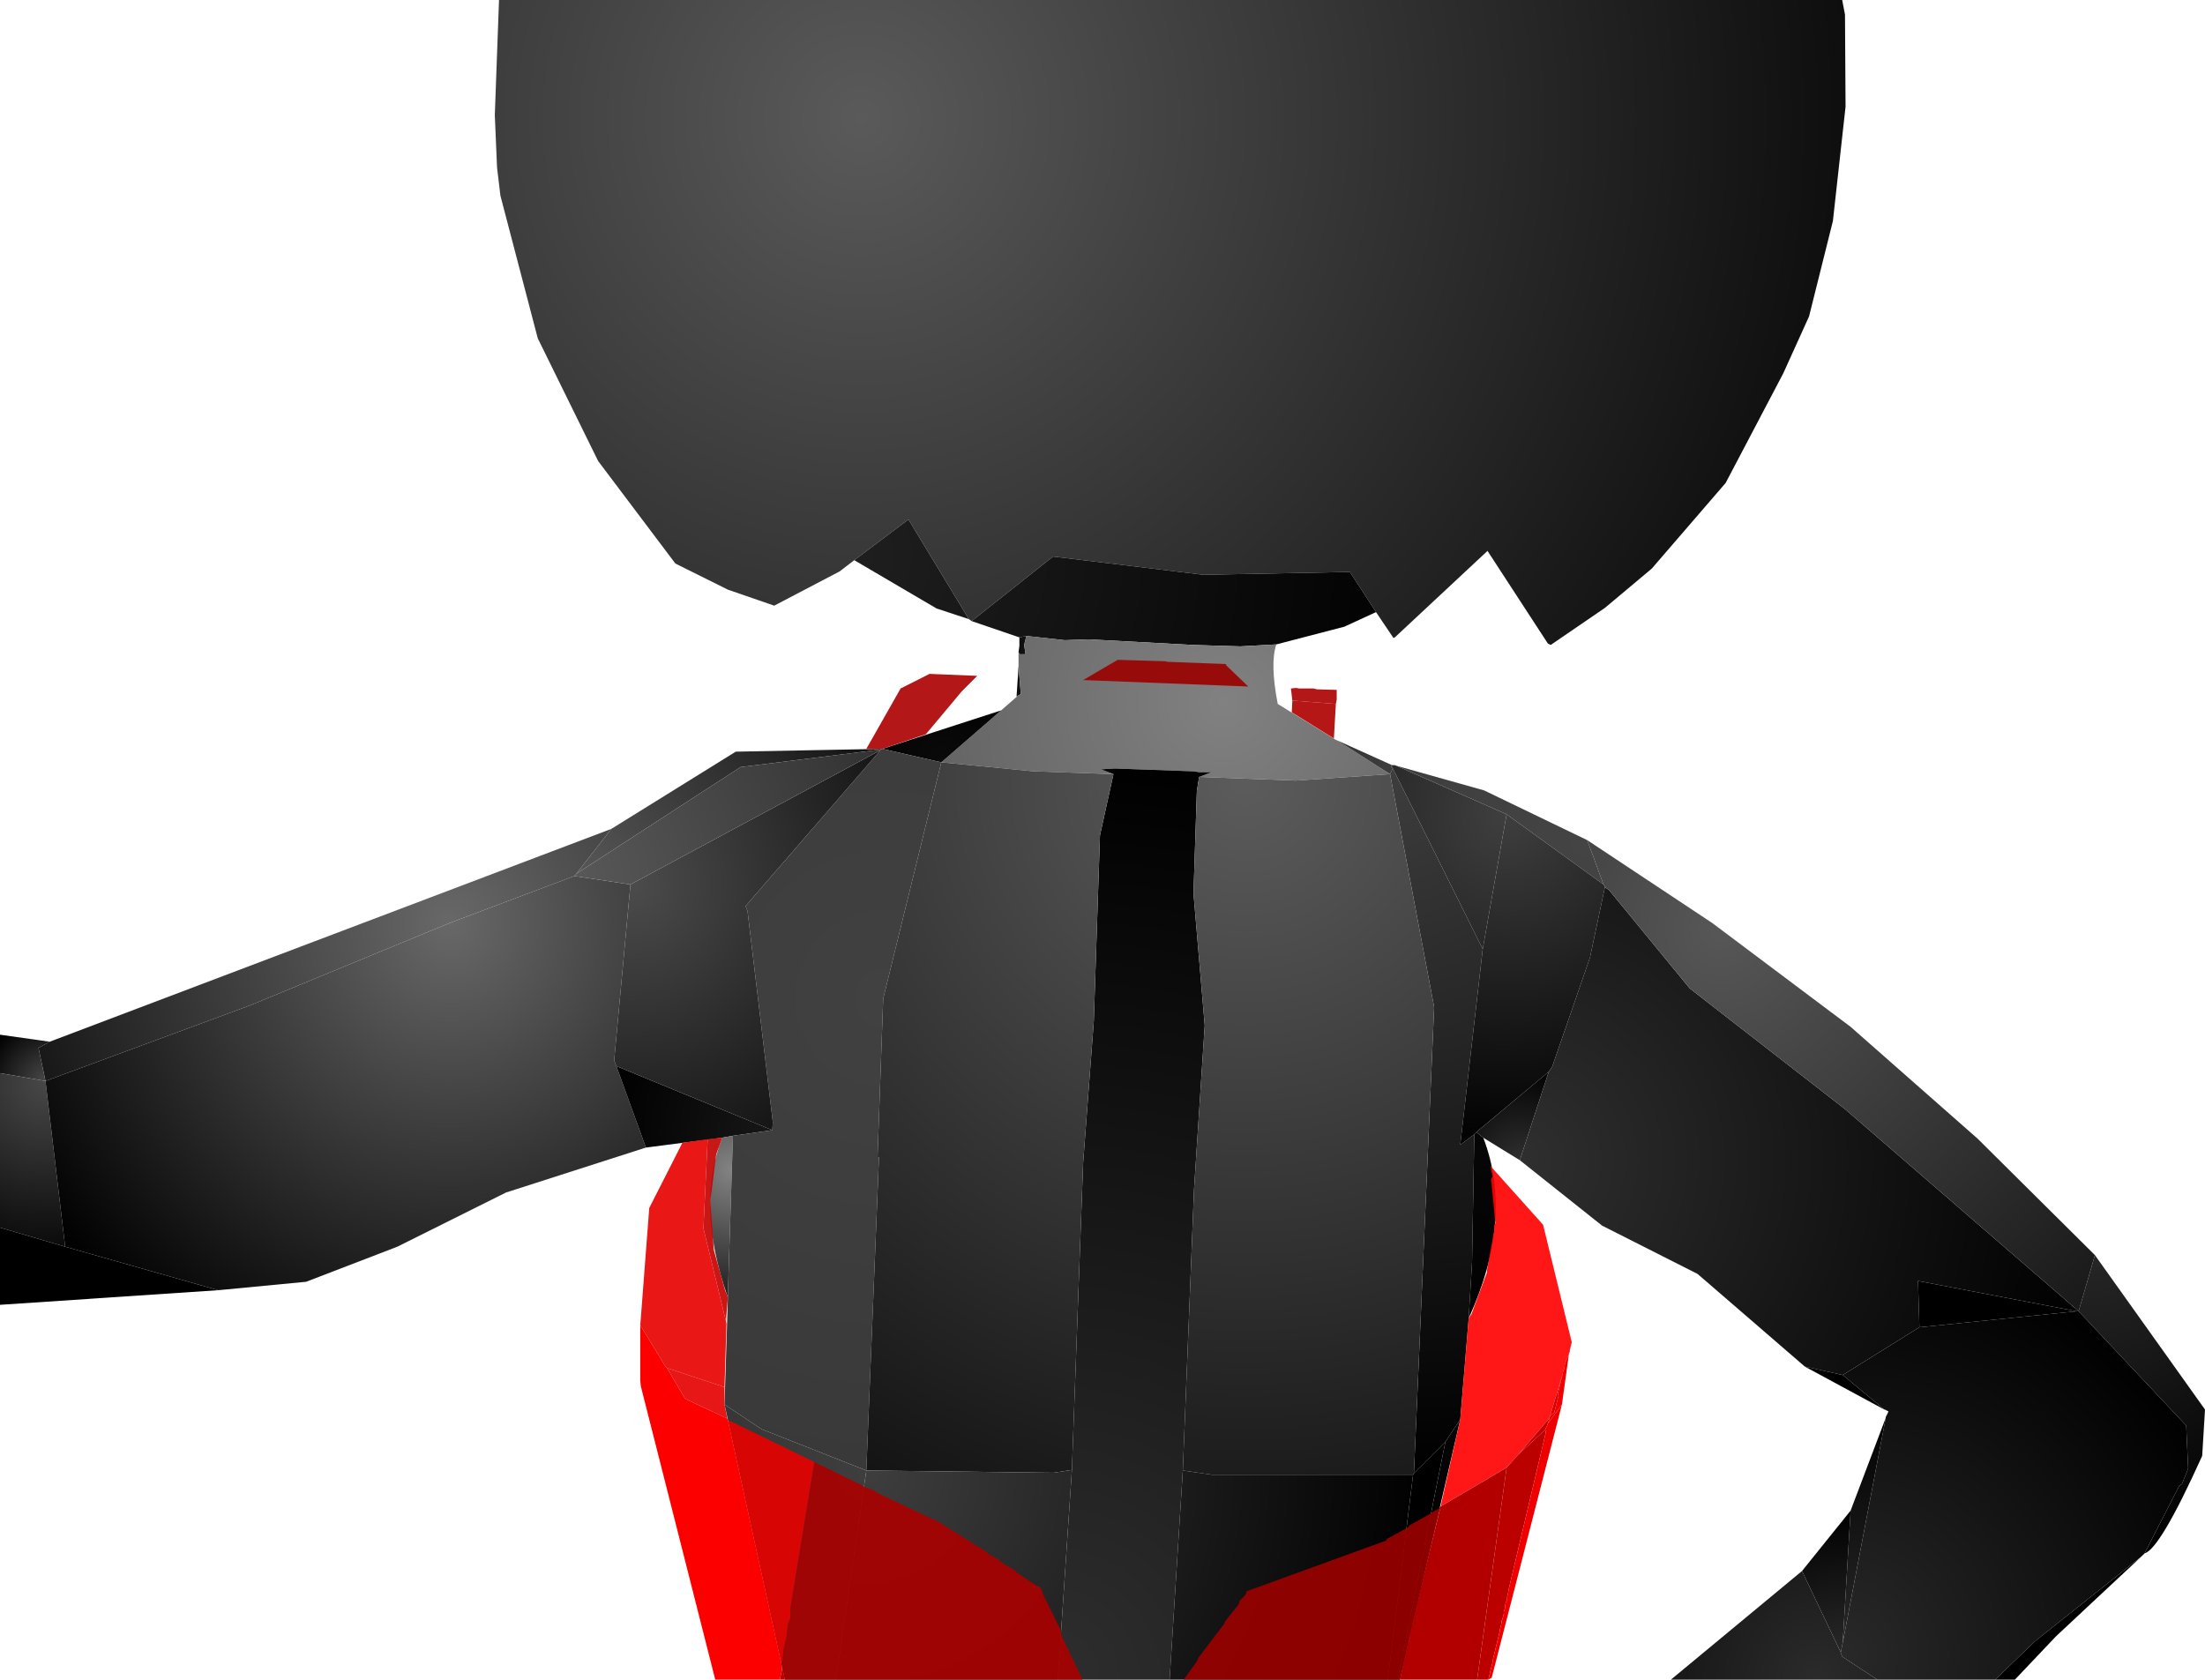 <?xml version="1.0" encoding="UTF-8" standalone="no"?>
<svg xmlns:xlink="http://www.w3.org/1999/xlink" height="299.1px" width="392.6px" xmlns="http://www.w3.org/2000/svg">
  <g transform="matrix(1.0, 0.0, 0.0, 1.0, 400.0, 300.0)">
    <path d="M-247.9 -200.25 L-250.5 -198.25 -262.15 -192.15 -270.4 -195.0 -279.75 -199.65 -293.5 -217.9 -304.25 -239.75 -310.9 -265.15 -311.5 -270.15 -311.9 -279.5 -311.15 -300.0 -72.0 -300.0 -71.5 -297.4 -71.4 -281.0 -73.65 -260.65 -77.9 -243.65 -82.5 -233.5 -92.75 -214.0 -105.9 -198.75 -114.25 -191.75 -123.9 -185.15 -124.4 -185.4 -135.15 -201.9 -151.65 -186.5 -151.9 -186.4 -155.0 -191.0 -159.65 -198.15 -185.75 -197.65 -212.5 -200.9 -227.0 -189.4 -227.5 -189.75 -238.25 -207.5 -247.9 -200.25" fill="url(#gradient0)" fill-rule="evenodd" stroke="none"/>
    <path d="M-155.0 -191.0 L-160.65 -188.4 -172.75 -185.25 -179.15 -184.9 -187.5 -185.15 -206.15 -186.15 -210.4 -186.0 -217.25 -186.75 -218.5 -186.5 -227.0 -189.4 -212.5 -200.9 -185.75 -197.65 -159.65 -198.15 -155.0 -191.0 M-227.5 -189.75 L-233.25 -191.65 -247.9 -200.25 -238.25 -207.5 -227.5 -189.75" fill="url(#gradient1)" fill-rule="evenodd" stroke="none"/>
    <path d="M-219.0 -176.0 L-218.65 -181.4 -218.25 -176.4 -219.0 -176.0 M-218.65 -183.9 L-218.5 -185.0 -218.5 -186.5 -217.25 -186.75 -217.65 -185.15 -217.4 -183.5 -218.5 -183.5 -218.65 -183.9" fill="url(#gradient2)" fill-rule="evenodd" stroke="none"/>
    <path d="M-172.75 -185.25 Q-173.9 -181.9 -172.5 -174.65 L-162.15 -168.25 -161.9 -168.15 -152.5 -162.15 -169.25 -161.0 -186.5 -161.65 -184.25 -162.5 -186.5 -162.5 -187.5 -162.65 -201.5 -163.15 -204.0 -163.0 -201.75 -162.15 -216.0 -162.65 -232.4 -164.25 -221.75 -173.5 -219.0 -175.9 -219.0 -176.0 -218.25 -176.4 -218.65 -181.4 -218.65 -183.9 -218.5 -183.5 -217.4 -183.5 -217.65 -185.15 -217.25 -186.75 -210.4 -186.0 -206.15 -186.15 -187.5 -185.15 -179.15 -184.9 -172.75 -185.25" fill="url(#gradient3)" fill-rule="evenodd" stroke="none"/>
    <path d="M-161.9 -168.15 L-152.15 -163.75 -152.25 -163.65 -152.15 -162.9 -152.5 -162.15 -161.9 -168.15" fill="url(#gradient4)" fill-rule="evenodd" stroke="none"/>
    <path d="M-138.5 -65.25 L-140.0 -47.25 -142.65 -43.25 -148.25 -37.65 -144.65 -120.65 -152.5 -162.15 -152.15 -162.9 -152.25 -163.65 -136.0 -131.0 -140.0 -96.15 -137.5 -98.0 -137.9 -75.25 -138.5 -65.25" fill="url(#gradient5)" fill-rule="evenodd" stroke="none"/>
    <path d="M-152.15 -163.75 L-151.65 -163.75 -151.4 -163.65 -131.75 -155.0 -136.0 -131.0 -152.25 -163.65 -152.15 -163.75" fill="url(#gradient6)" fill-rule="evenodd" stroke="none"/>
    <path d="M-242.9 -166.65 L-221.75 -173.5 -232.4 -164.25 -242.9 -166.65" fill="url(#gradient7)" fill-rule="evenodd" stroke="none"/>
    <path d="M-291.15 -152.4 L-269.0 -166.15 -242.9 -166.65 -243.4 -166.5 -268.15 -163.4 -297.4 -144.4 -291.15 -152.4" fill="url(#gradient8)" fill-rule="evenodd" stroke="none"/>
    <path d="M-391.15 -114.5 L-291.15 -152.4 -297.4 -144.4 -297.75 -144.0 -319.9 -135.65 -355.4 -121.0 -391.9 -107.5 -393.15 -113.4 -391.15 -114.5" fill="url(#gradient9)" fill-rule="evenodd" stroke="none"/>
    <path d="M-400.0 -108.9 L-400.0 -115.75 -391.15 -114.5 -393.15 -113.4 -391.9 -107.5 -400.0 -108.9" fill="url(#gradient10)" fill-rule="evenodd" stroke="none"/>
    <path d="M-400.0 -81.4 L-400.0 -108.9 -391.9 -107.5 -388.4 -78.0 -400.0 -81.4" fill="url(#gradient11)" fill-rule="evenodd" stroke="none"/>
    <path d="M-361.15 -70.25 L-400.0 -67.65 -400.0 -81.4 -388.4 -78.0 -361.15 -70.25" fill="url(#gradient12)" fill-rule="evenodd" stroke="none"/>
    <path d="M-285.0 -95.65 L-309.9 -87.65 -329.25 -78.0 -345.5 -71.75 -361.15 -70.25 -388.4 -78.0 -391.9 -107.5 -355.4 -121.0 -319.9 -135.65 -297.75 -144.0 -287.75 -142.5 -290.65 -111.15 -290.25 -110.15 -285.0 -95.65" fill="url(#gradient13)" fill-rule="evenodd" stroke="none"/>
    <path d="M-271.5 -97.4 L-285.0 -95.65 -290.25 -110.15 -262.5 -98.75 -269.5 -97.75 -271.5 -97.4" fill="url(#gradient14)" fill-rule="evenodd" stroke="none"/>
    <path d="M-270.5 -69.25 Q-276.15 -85.5 -271.4 -97.4 L-271.5 -97.4 -269.5 -97.75 -270.4 -69.5 -270.5 -69.25" fill="url(#gradient15)" fill-rule="evenodd" stroke="none"/>
    <path d="M-271.0 -49.9 L-270.4 -69.0 -270.4 -69.5 -269.5 -97.75 -262.5 -98.75 -262.4 -100.15 -266.9 -137.75 -267.25 -138.65 -243.25 -166.4 -243.25 -166.5 -243.4 -166.5 -242.9 -166.65 -232.4 -164.25 -242.75 -122.15 -243.75 -94.0 -243.5 -93.9 -245.75 -38.15 -264.4 -45.5 -271.0 -49.9" fill="url(#gradient16)" fill-rule="evenodd" stroke="none"/>
    <path d="M-287.75 -142.5 L-243.25 -166.4 -267.25 -138.65 -266.9 -137.75 -262.4 -100.15 -262.5 -98.75 -290.25 -110.15 -290.65 -111.15 -287.75 -142.5" fill="url(#gradient17)" fill-rule="evenodd" stroke="none"/>
    <path d="M-297.4 -144.4 L-268.15 -163.4 -243.4 -166.5 -243.25 -166.5 -243.25 -166.4 -287.75 -142.5 -297.75 -144.0 -297.4 -144.4" fill="url(#gradient18)" fill-rule="evenodd" stroke="none"/>
    <path d="M-151.4 -163.65 L-135.75 -159.25 -117.4 -150.4 -114.5 -142.5 -131.75 -155.0 -151.4 -163.65" fill="url(#gradient19)" fill-rule="evenodd" stroke="none"/>
    <path d="M-114.25 -142.0 L-116.9 -129.5 -123.65 -110.0 -124.25 -109.15 -137.15 -98.4 -137.5 -98.0 -140.0 -96.15 -136.0 -131.0 -131.75 -155.0 -114.5 -142.5 -114.25 -142.15 -114.25 -142.0" fill="url(#gradient20)" fill-rule="evenodd" stroke="none"/>
    <path d="M-191.75 -0.9 L-211.65 -0.9 -209.15 -38.25 -207.15 -92.9 -205.25 -118.15 -204.15 -151.25 -201.75 -162.15 -204.0 -163.0 -201.5 -163.15 -187.5 -162.65 -186.5 -162.5 -184.25 -162.5 -186.5 -161.65 -186.9 -159.15 -187.5 -140.9 -185.5 -117.4 -187.4 -88.25 -189.4 -38.15 -191.75 -0.9" fill="url(#gradient21)" fill-rule="evenodd" stroke="none"/>
    <path d="M-189.4 -38.15 L-187.4 -88.25 -185.5 -117.4 -187.5 -140.9 -186.9 -159.15 -186.5 -161.65 -169.25 -161.0 -152.5 -162.15 -144.65 -120.65 -148.25 -37.65 -148.4 -37.4 -184.25 -37.4 -189.4 -38.15 M-201.75 -162.15 L-204.15 -151.25 -205.25 -118.15 -207.15 -92.9 -209.15 -38.25 -212.4 -37.75 -245.75 -38.15 -243.5 -93.9 -243.75 -94.0 -242.75 -122.15 -232.4 -164.25 -216.0 -162.65 -201.75 -162.15" fill="url(#gradient22)" fill-rule="evenodd" stroke="none"/>
    <path d="M-152.9 -0.9 L-191.75 -0.9 -189.4 -38.15 -184.25 -37.4 -148.4 -37.4 -152.9 -0.9 M-211.65 -0.9 L-251.15 -0.9 -245.75 -38.15 -212.4 -37.75 -209.15 -38.25 -211.65 -0.9" fill="url(#gradient23)" fill-rule="evenodd" stroke="none"/>
    <path d="M-251.15 -0.9 L-260.25 -0.9 -271.0 -49.9 -264.4 -45.5 -245.75 -38.15 -251.15 -0.9" fill="url(#gradient24)" fill-rule="evenodd" stroke="none"/>
    <path d="M-270.4 -69.0 L-270.5 -69.25 -270.4 -69.5 -270.4 -69.0" fill="url(#gradient25)" fill-rule="evenodd" stroke="none"/>
    <path d="M-151.15 -0.9 L-152.9 -0.9 -148.4 -37.4 -148.25 -37.65 -142.65 -43.25 -151.15 -0.9" fill="url(#gradient26)" fill-rule="evenodd" stroke="none"/>
    <path d="M-140.0 -47.25 L-150.75 -0.9 -151.15 -0.9 -142.65 -43.25 -140.0 -47.25" fill="url(#gradient27)" fill-rule="evenodd" stroke="none"/>
    <path d="M-135.9 -97.4 Q-130.4 -83.0 -138.5 -65.25 L-137.9 -75.25 -137.5 -98.0 -137.15 -98.4 -135.9 -97.4" fill="url(#gradient28)" fill-rule="evenodd" stroke="none"/>
    <path d="M-129.4 -93.4 L-135.9 -97.4 -137.15 -98.4 -124.25 -109.15 -129.4 -93.4" fill="url(#gradient29)" fill-rule="evenodd" stroke="none"/>
    <path d="M-78.65 -56.65 L-97.75 -73.15 -114.75 -81.75 -129.4 -93.4 -124.25 -109.15 -123.65 -110.0 -116.9 -129.5 -114.25 -142.0 -113.5 -141.5 -99.15 -124.0 -71.5 -102.5 -29.9 -66.5 -30.25 -66.5 -58.5 -71.9 -58.25 -63.65 -71.9 -55.15 -78.65 -56.65" fill="url(#gradient30)" fill-rule="evenodd" stroke="none"/>
    <path d="M-117.4 -150.4 L-95.15 -135.65 -70.5 -117.15 -47.9 -97.25 -27.0 -76.5 -29.9 -66.5 -71.5 -102.5 -99.15 -124.0 -113.5 -141.5 -114.25 -142.0 -114.25 -142.15 -114.5 -142.5 -117.4 -150.4" fill="url(#gradient31)" fill-rule="evenodd" stroke="none"/>
    <path d="M-27.0 -76.5 L-7.4 -49.0 -7.9 -40.75 Q-15.4 -24.15 -18.15 -23.4 L-12.0 -35.4 -11.5 -35.75 -10.4 -38.5 -10.75 -46.15 -29.9 -66.5 -27.0 -76.5" fill="url(#gradient32)" fill-rule="evenodd" stroke="none"/>
    <path d="M-18.15 -23.4 L-18.65 -22.9 -37.65 -7.75 -44.75 -0.9 -65.75 -0.9 -72.0 -5.0 -72.25 -5.65 -72.25 -5.75 -71.9 -7.5 -64.25 -47.5 -64.25 -47.65 -63.75 -48.65 -64.4 -49.0 -64.5 -49.0 -71.9 -55.15 -58.25 -63.65 -30.25 -66.5 -29.9 -66.5 -10.75 -46.15 -10.4 -38.5 -11.5 -35.75 -12.0 -35.4 -18.15 -23.4" fill="url(#gradient33)" fill-rule="evenodd" stroke="none"/>
    <path d="M-30.25 -66.5 L-58.25 -63.65 -58.5 -71.9 -30.25 -66.5" fill="url(#gradient34)" fill-rule="evenodd" stroke="none"/>
    <path d="M-64.5 -49.0 L-78.65 -56.65 -71.9 -55.15 -64.5 -49.0" fill="url(#gradient35)" fill-rule="evenodd" stroke="none"/>
    <path d="M-70.5 -31.0 L-64.25 -47.5 -71.9 -7.5 -70.5 -31.0" fill="url(#gradient36)" fill-rule="evenodd" stroke="none"/>
    <path d="M-79.15 -20.25 L-70.5 -31.0 -71.9 -7.5 -72.25 -5.75 -79.15 -20.25" fill="url(#gradient37)" fill-rule="evenodd" stroke="none"/>
    <path d="M-65.75 -0.9 L-102.5 -0.9 -79.15 -20.25 -72.25 -5.75 -72.25 -5.65 -72.0 -5.0 -65.75 -0.9" fill="url(#gradient38)" fill-rule="evenodd" stroke="none"/>
    <path d="M-18.65 -22.9 L-33.9 -8.65 -41.25 -0.9 -44.75 -0.9 -37.65 -7.75 -18.65 -22.9" fill="url(#gradient39)" fill-rule="evenodd" stroke="none"/>
    <path d="M-192.15 -182.15 L-181.75 -181.75 -181.65 -181.5 -177.75 -177.75 -207.15 -178.9 -201.0 -182.5 -192.5 -182.25 -192.15 -182.15 M-150.75 -0.9 L-189.25 -0.9 -186.9 -4.15 -186.65 -4.75 -182.0 -10.9 -181.9 -11.25 -179.5 -14.25 -179.25 -15.0 -178.25 -16.0 -178.0 -16.65 -153.25 -25.65 -153.0 -26.0 -149.5 -27.9 -149.15 -28.15 -149.0 -28.4 -145.25 -30.5 -145.15 -30.65 -143.75 -31.4 -143.65 -31.15 -149.15 -8.5 -149.0 -8.25 -149.25 -7.9 -149.15 -7.65 -149.4 -7.4 -150.75 -0.9" fill="#9b0000" fill-opacity="0.91" fill-rule="evenodd" stroke="none"/>
    <path d="M-169.9 -175.25 L-170.15 -177.4 -169.25 -177.5 -168.65 -177.4 -166.15 -177.4 -165.5 -177.25 -162.0 -177.15 -162.0 -175.4 -162.15 -174.65 -169.9 -175.25 M-235.15 -169.25 L-242.9 -166.65 -245.75 -166.65 -239.65 -177.4 -234.5 -180.0 -226.0 -179.65 -228.75 -176.9 -235.15 -169.25" fill="#ab0000" fill-opacity="0.91" fill-rule="evenodd" stroke="none"/>
    <path d="M-162.15 -174.65 L-162.5 -168.5 -170.0 -173.15 -169.9 -175.25 -162.15 -174.65" fill="#ae0000" fill-opacity="0.91" fill-rule="evenodd" stroke="none"/>
    <path d="M-274.0 -97.15 L-271.5 -97.4 -271.4 -97.4 -272.4 -94.65 -272.5 -94.25 -273.5 -86.4 -273.5 -85.75 -272.9 -77.4 -270.9 -70.25 -270.4 -69.0 -270.75 -64.75 -274.75 -81.25 -274.0 -97.15" fill="#c20000" fill-opacity="0.91" fill-rule="evenodd" stroke="none"/>
    <path d="M-270.75 -64.75 L-270.65 -64.25 -271.0 -53.0 -281.25 -56.4 -281.5 -56.65 -286.0 -64.0 -284.4 -84.9 -278.5 -96.5 -274.0 -97.15 -274.75 -81.25 -270.75 -64.75 M-270.4 -47.15 L-255.0 -39.65 -259.25 -13.65 -259.25 -11.9 -259.75 -10.65 -259.9 -8.75 -260.5 -6.15 -260.65 -4.25 -260.9 -3.9 -270.4 -47.15" fill="#e80000" fill-opacity="0.91" fill-rule="evenodd" stroke="none"/>
    <path d="M-270.5 -47.4 L-270.4 -47.15 -260.9 -3.9 -260.75 -3.15 -260.75 -2.75 -261.15 -0.9 -272.65 -0.9 -285.9 -53.15 -286.0 -54.15 -286.0 -64.0 -281.5 -56.65 -281.25 -56.4 -278.0 -50.9 -270.5 -47.4" fill="#fc0000" fill-rule="evenodd" stroke="none"/>
    <path d="M-260.25 -0.9 L-261.15 -0.9 -260.75 -2.75 -260.5 -2.65 -260.5 -2.15 -260.25 -0.9" fill="#bd0000" fill-rule="evenodd" stroke="none"/>
    <path d="M-255.0 -39.65 L-246.5 -35.5 -246.15 -35.25 -244.15 -34.5 -244.0 -34.25 -232.9 -29.0 -224.15 -23.5 -224.0 -23.25 -222.0 -22.15 -221.9 -21.9 -219.15 -20.25 -219.0 -20.0 -215.25 -17.5 -214.9 -17.5 -214.5 -16.75 -214.25 -16.0 -211.15 -9.75 -211.0 -8.75 -207.25 -0.9 -260.25 -0.9 -260.5 -2.15 -260.5 -2.65 -260.75 -2.75 -260.75 -3.15 -260.9 -3.9 -260.65 -4.25 -260.5 -6.15 -259.9 -8.75 -259.75 -10.65 -259.25 -11.9 -259.25 -13.65 -255.0 -39.65" fill="#a90000" fill-opacity="0.91" fill-rule="evenodd" stroke="none"/>
    <path d="M-271.0 -53.0 L-271.0 -49.9 -270.5 -47.4 -278.0 -50.9 -281.25 -56.4 -271.0 -53.0" fill="#e50000" fill-opacity="0.91" fill-rule="evenodd" stroke="none"/>
    <path d="M-143.5 -31.75 L-140.0 -47.25 -138.5 -65.25 -138.0 -66.0 -135.25 -73.4 -135.25 -73.75 -133.9 -81.25 -134.0 -81.75 -133.75 -82.15 -134.5 -90.0 -134.25 -90.5 -134.65 -92.4 -125.25 -81.9 -120.15 -61.0 -120.5 -59.5 -120.5 -59.25 -120.65 -59.0 -120.65 -58.9 -121.25 -57.5 -121.4 -57.0 -121.4 -56.75 -121.5 -56.25 -121.65 -55.9 -121.75 -55.5 -121.75 -55.4 -124.0 -47.9 -124.15 -47.5 -124.4 -47.15 -129.75 -40.9 -131.75 -38.65 -143.5 -31.75" fill="#ff0000" fill-opacity="0.91" fill-rule="evenodd" stroke="none"/>
    <path d="M-121.75 -55.4 L-121.75 -55.5 -121.65 -55.9 -121.5 -56.25 -121.4 -56.75 -121.4 -57.0 -121.25 -57.5 -120.65 -58.9 -121.9 -49.9 -124.4 -46.5 -124.0 -47.9 -123.25 -48.5 -122.5 -51.5 -122.65 -51.75 -121.75 -55.4" fill="#f00000" fill-rule="evenodd" stroke="none"/>
    <path d="M-124.0 -47.9 L-121.75 -55.4 -122.65 -51.75 -122.5 -51.5 -123.25 -48.5 -124.0 -47.9" fill="#db0000" fill-rule="evenodd" stroke="none"/>
    <path d="M-143.5 -31.75 L-131.75 -38.65 -137.0 -0.9 -150.75 -0.9 -149.4 -7.4 -149.15 -7.65 -149.25 -7.9 -149.0 -8.25 -149.15 -8.5 -143.65 -31.15 -143.75 -31.4 -143.5 -31.75" fill="#b20000" fill-rule="evenodd" stroke="none"/>
    <path d="M-131.75 -38.65 L-129.75 -40.9 -124.9 -45.4 -124.75 -45.0 -131.4 -16.9 -131.5 -16.25 -131.65 -15.75 -131.65 -15.4 -131.75 -14.9 -131.9 -14.65 -132.0 -14.15 -132.0 -13.75 -132.25 -13.0 -132.25 -12.65 -132.5 -11.65 -132.65 -11.4 -132.65 -11.0 -132.9 -10.0 -133.0 -9.4 -134.15 -4.65 -134.25 -4.0 -134.75 -2.0 -134.75 -1.9 -135.0 -0.9 -137.0 -0.9 -131.75 -38.65" fill="#bb0000" fill-rule="evenodd" stroke="none"/>
    <path d="M-129.75 -40.9 L-124.4 -47.15 -124.4 -46.5 -124.5 -46.4 -124.5 -46.25 -124.9 -45.4 -129.75 -40.9" fill="#c20000" fill-rule="evenodd" stroke="none"/>
    <path d="M-121.9 -49.9 L-134.4 -1.25 -135.0 -0.9 -134.75 -1.9 -134.75 -2.0 -134.25 -4.0 -134.15 -4.65 -133.0 -9.4 -132.9 -10.0 -132.65 -11.0 -132.65 -11.4 -132.5 -11.65 -132.25 -12.65 -132.25 -13.0 -132.0 -13.75 -132.0 -14.15 -131.9 -14.65 -131.75 -14.9 -131.65 -15.4 -131.65 -15.75 -131.5 -16.25 -131.4 -16.9 -124.75 -45.0 -124.9 -45.4 -124.5 -46.25 -124.5 -46.4 -124.4 -46.5 -121.9 -49.9" fill="#ee0000" fill-rule="evenodd" stroke="none"/>
    <path d="M-124.4 -47.15 L-124.15 -47.5 -124.0 -47.9 -124.4 -46.5 -124.4 -47.15" fill="#bf0000" fill-rule="evenodd" stroke="none"/>
  </g>
  <defs>
    <radialGradient cx="0" cy="0" gradientTransform="matrix(0.215, 0.0, 0.0, 0.215, -246.65, -278.85)" gradientUnits="userSpaceOnUse" id="gradient0" r="819.2" spreadMethod="pad">
      <stop offset="0.0" stop-color="#5a5a5a"/>
      <stop offset="1.0" stop-color="#0e0e0e"/>
    </radialGradient>
    <radialGradient cx="0" cy="0" gradientTransform="matrix(0.129, 0.0, 0.0, 0.129, -249.45, -201.3)" gradientUnits="userSpaceOnUse" id="gradient1" r="819.2" spreadMethod="pad">
      <stop offset="0.0" stop-color="#1f1f1f"/>
      <stop offset="1.0" stop-color="#000000"/>
    </radialGradient>
    <radialGradient cx="0" cy="0" gradientTransform="matrix(0.229, 0.0, 0.0, 0.229, -217.1, -188.75)" gradientUnits="userSpaceOnUse" id="gradient2" r="819.2" spreadMethod="pad">
      <stop offset="0.0" stop-color="#101010"/>
      <stop offset="1.0" stop-color="#060606"/>
    </radialGradient>
    <radialGradient cx="0" cy="0" gradientTransform="matrix(0.219, 0.0, 0.0, 0.219, -182.2, -175.05)" gradientUnits="userSpaceOnUse" id="gradient3" r="819.2" spreadMethod="pad">
      <stop offset="0.0" stop-color="#818181"/>
      <stop offset="1.0" stop-color="#1d1d1d"/>
    </radialGradient>
    <radialGradient cx="0" cy="0" gradientTransform="matrix(0.032, 0.0, 0.0, 0.032, -152.45, -162.25)" gradientUnits="userSpaceOnUse" id="gradient4" r="819.2" spreadMethod="pad">
      <stop offset="0.0" stop-color="#3d3d3d"/>
      <stop offset="1.0" stop-color="#282828"/>
    </radialGradient>
    <radialGradient cx="0" cy="0" gradientTransform="matrix(0.152, 0.0, 0.0, 0.152, -152.45, -162.25)" gradientUnits="userSpaceOnUse" id="gradient5" r="819.2" spreadMethod="pad">
      <stop offset="0.0" stop-color="#3d3d3d"/>
      <stop offset="1.0" stop-color="#000000"/>
    </radialGradient>
    <radialGradient cx="0" cy="0" gradientTransform="matrix(0.03, 0.0, 0.0, 0.03, -131.85, -155.25)" gradientUnits="userSpaceOnUse" id="gradient6" r="819.2" spreadMethod="pad">
      <stop offset="0.0" stop-color="#3f3f3f"/>
      <stop offset="1.0" stop-color="#282828"/>
    </radialGradient>
    <radialGradient cx="0" cy="0" gradientTransform="matrix(0.022, 0.0, 0.0, 0.022, -232.35, -164.4)" gradientUnits="userSpaceOnUse" id="gradient7" r="819.2" spreadMethod="pad">
      <stop offset="0.0" stop-color="#0a0a0a"/>
      <stop offset="1.0" stop-color="#000000"/>
    </radialGradient>
    <radialGradient cx="0" cy="0" gradientTransform="matrix(0.088, 0.0, 0.0, 0.088, -297.7, -144.15)" gradientUnits="userSpaceOnUse" id="gradient8" r="819.2" spreadMethod="pad">
      <stop offset="0.0" stop-color="#585858"/>
      <stop offset="1.0" stop-color="#000000"/>
    </radialGradient>
    <radialGradient cx="0" cy="0" gradientTransform="matrix(0.094, 0.0, 0.0, 0.094, -319.85, -135.6)" gradientUnits="userSpaceOnUse" id="gradient9" r="819.2" spreadMethod="pad">
      <stop offset="0.0" stop-color="#686868"/>
      <stop offset="1.0" stop-color="#181818"/>
    </radialGradient>
    <radialGradient cx="0" cy="0" gradientTransform="matrix(0.014, 0.0, 0.0, 0.014, -391.75, -107.5)" gradientUnits="userSpaceOnUse" id="gradient10" r="819.2" spreadMethod="pad">
      <stop offset="0.0" stop-color="#484848"/>
      <stop offset="1.0" stop-color="#000000"/>
    </radialGradient>
    <radialGradient cx="0" cy="0" gradientTransform="matrix(0.036, 0.0, 0.0, 0.036, -391.75, -107.5)" gradientUnits="userSpaceOnUse" id="gradient11" r="819.2" spreadMethod="pad">
      <stop offset="0.0" stop-color="#484848"/>
      <stop offset="1.0" stop-color="#0b0b0b"/>
    </radialGradient>
    <radialGradient cx="0" cy="0" gradientTransform="matrix(0.048, 0.0, 0.0, 0.048, -400.0, -67.7)" gradientUnits="userSpaceOnUse" id="gradient12" r="819.2" spreadMethod="pad">
      <stop offset="0.0" stop-color="#000000"/>
      <stop offset="1.0" stop-color="#000000"/>
    </radialGradient>
    <radialGradient cx="0" cy="0" gradientTransform="matrix(0.109, 0.0, 0.0, 0.109, -319.85, -135.6)" gradientUnits="userSpaceOnUse" id="gradient13" r="819.2" spreadMethod="pad">
      <stop offset="0.0" stop-color="#686868"/>
      <stop offset="1.0" stop-color="#000000"/>
    </radialGradient>
    <radialGradient cx="0" cy="0" gradientTransform="matrix(0.037, 0.0, 0.0, 0.037, -262.35, -98.8)" gradientUnits="userSpaceOnUse" id="gradient14" r="819.2" spreadMethod="pad">
      <stop offset="0.0" stop-color="#171717"/>
      <stop offset="1.0" stop-color="#000000"/>
    </radialGradient>
    <radialGradient cx="0" cy="0" gradientTransform="matrix(0.031, 0.0, 0.0, 0.031, -269.55, -91.75)" gradientUnits="userSpaceOnUse" id="gradient15" r="819.2" spreadMethod="pad">
      <stop offset="0.0" stop-color="#848484"/>
      <stop offset="1.0" stop-color="#131313"/>
    </radialGradient>
    <radialGradient cx="0" cy="0" gradientTransform="matrix(0.103, 0.0, 0.0, 0.103, -242.6, -122.2)" gradientUnits="userSpaceOnUse" id="gradient16" r="819.2" spreadMethod="pad">
      <stop offset="0.0" stop-color="#414141"/>
      <stop offset="1.0" stop-color="#393939"/>
    </radialGradient>
    <radialGradient cx="0" cy="0" gradientTransform="matrix(0.062, 0.0, 0.0, 0.062, -287.7, -142.6)" gradientUnits="userSpaceOnUse" id="gradient17" r="819.2" spreadMethod="pad">
      <stop offset="0.0" stop-color="#4c4c4c"/>
      <stop offset="1.0" stop-color="#151515"/>
    </radialGradient>
    <radialGradient cx="0" cy="0" gradientTransform="matrix(0.072, 0.0, 0.0, 0.072, -297.7, -144.15)" gradientUnits="userSpaceOnUse" id="gradient18" r="819.2" spreadMethod="pad">
      <stop offset="0.0" stop-color="#585858"/>
      <stop offset="1.0" stop-color="#323232"/>
    </radialGradient>
    <radialGradient cx="0" cy="0" gradientTransform="matrix(0.045, 0.0, 0.0, 0.045, -117.55, -150.5)" gradientUnits="userSpaceOnUse" id="gradient19" r="819.2" spreadMethod="pad">
      <stop offset="0.0" stop-color="#444444"/>
      <stop offset="1.0" stop-color="#3e3e3e"/>
    </radialGradient>
    <radialGradient cx="0" cy="0" gradientTransform="matrix(0.073, 0.0, 0.0, 0.073, -131.85, -155.25)" gradientUnits="userSpaceOnUse" id="gradient20" r="819.2" spreadMethod="pad">
      <stop offset="0.0" stop-color="#3f3f3f"/>
      <stop offset="1.0" stop-color="#000000"/>
    </radialGradient>
    <radialGradient cx="0" cy="0" gradientTransform="matrix(0.202, 0.0, 0.0, 0.202, -213.15, -1.0)" gradientUnits="userSpaceOnUse" id="gradient21" r="819.2" spreadMethod="pad">
      <stop offset="0.0" stop-color="#2e2e2e"/>
      <stop offset="1.0" stop-color="#000000"/>
    </radialGradient>
    <radialGradient cx="0" cy="0" gradientTransform="matrix(0.171, 0.0, 0.0, 0.171, -178.2, -161.35)" gradientUnits="userSpaceOnUse" id="gradient22" r="819.2" spreadMethod="pad">
      <stop offset="0.0" stop-color="#5c5c5c"/>
      <stop offset="1.0" stop-color="#141414"/>
    </radialGradient>
    <radialGradient cx="0" cy="0" gradientTransform="matrix(0.122, 0.0, 0.0, 0.122, -245.65, -38.2)" gradientUnits="userSpaceOnUse" id="gradient23" r="819.2" spreadMethod="pad">
      <stop offset="0.0" stop-color="#3e3e3e"/>
      <stop offset="1.0" stop-color="#000000"/>
    </radialGradient>
    <radialGradient cx="0" cy="0" gradientTransform="matrix(0.049, 0.0, 0.0, 0.049, -245.65, -38.2)" gradientUnits="userSpaceOnUse" id="gradient24" r="819.2" spreadMethod="pad">
      <stop offset="0.0" stop-color="#3e3e3e"/>
      <stop offset="1.0" stop-color="#333333"/>
    </radialGradient>
    <radialGradient cx="0" cy="0" gradientTransform="matrix(0.035, 0.0, 0.0, 0.035, -270.15, -75.85)" gradientUnits="userSpaceOnUse" id="gradient25" r="819.2" spreadMethod="pad">
      <stop offset="0.0" stop-color="#3f3f3f"/>
      <stop offset="1.0" stop-color="#171717"/>
    </radialGradient>
    <radialGradient cx="0" cy="0" gradientTransform="matrix(0.054, 0.0, 0.0, 0.054, -142.5, -43.7)" gradientUnits="userSpaceOnUse" id="gradient26" r="819.2" spreadMethod="pad">
      <stop offset="0.0" stop-color="#000000"/>
      <stop offset="1.0" stop-color="#000000"/>
    </radialGradient>
    <radialGradient cx="0" cy="0" gradientTransform="matrix(0.059, 0.0, 0.0, 0.059, -139.85, -48.1)" gradientUnits="userSpaceOnUse" id="gradient27" r="819.2" spreadMethod="pad">
      <stop offset="0.0" stop-color="#050505"/>
      <stop offset="1.0" stop-color="#000000"/>
    </radialGradient>
    <radialGradient cx="0" cy="0" gradientTransform="matrix(0.047, 0.0, 0.0, 0.047, -134.7, -93.1)" gradientUnits="userSpaceOnUse" id="gradient28" r="819.2" spreadMethod="pad">
      <stop offset="0.0" stop-color="#060606"/>
      <stop offset="1.0" stop-color="#000000"/>
    </radialGradient>
    <radialGradient cx="0" cy="0" gradientTransform="matrix(0.021, 0.0, 0.0, 0.021, -129.25, -93.4)" gradientUnits="userSpaceOnUse" id="gradient29" r="819.2" spreadMethod="pad">
      <stop offset="0.0" stop-color="#2f2f2f"/>
      <stop offset="1.0" stop-color="#000000"/>
    </radialGradient>
    <radialGradient cx="0" cy="0" gradientTransform="matrix(0.126, 0.0, 0.0, 0.126, -129.25, -93.4)" gradientUnits="userSpaceOnUse" id="gradient30" r="819.2" spreadMethod="pad">
      <stop offset="0.0" stop-color="#2f2f2f"/>
      <stop offset="1.0" stop-color="#000000"/>
    </radialGradient>
    <radialGradient cx="0" cy="0" gradientTransform="matrix(0.114, 0.0, 0.0, 0.114, -93.7, -134.6)" gradientUnits="userSpaceOnUse" id="gradient31" r="819.2" spreadMethod="pad">
      <stop offset="0.0" stop-color="#575757"/>
      <stop offset="1.0" stop-color="#191919"/>
    </radialGradient>
    <radialGradient cx="0" cy="0" gradientTransform="matrix(0.066, 0.0, 0.0, 0.066, -27.05, -76.65)" gradientUnits="userSpaceOnUse" id="gradient32" r="819.2" spreadMethod="pad">
      <stop offset="0.0" stop-color="#262626"/>
      <stop offset="1.0" stop-color="#000000"/>
    </radialGradient>
    <radialGradient cx="0" cy="0" gradientTransform="matrix(0.091, 0.0, 0.0, 0.091, -72.1, -5.3)" gradientUnits="userSpaceOnUse" id="gradient33" r="819.2" spreadMethod="pad">
      <stop offset="0.0" stop-color="#292929"/>
      <stop offset="1.0" stop-color="#000000"/>
    </radialGradient>
    <radialGradient cx="0" cy="0" gradientTransform="matrix(0.035, 0.0, 0.0, 0.035, -58.25, -63.75)" gradientUnits="userSpaceOnUse" id="gradient34" r="819.2" spreadMethod="pad">
      <stop offset="0.0" stop-color="#000000"/>
      <stop offset="1.0" stop-color="#000000"/>
    </radialGradient>
    <radialGradient cx="0" cy="0" gradientTransform="matrix(0.021, 0.0, 0.0, 0.021, -63.85, -48.75)" gradientUnits="userSpaceOnUse" id="gradient35" r="819.2" spreadMethod="pad">
      <stop offset="0.0" stop-color="#010101"/>
      <stop offset="1.0" stop-color="#000000"/>
    </radialGradient>
    <radialGradient cx="0" cy="0" gradientTransform="matrix(0.054, 0.0, 0.0, 0.054, -72.1, -5.3)" gradientUnits="userSpaceOnUse" id="gradient36" r="819.2" spreadMethod="pad">
      <stop offset="0.0" stop-color="#292929"/>
      <stop offset="1.0" stop-color="#010101"/>
    </radialGradient>
    <radialGradient cx="0" cy="0" gradientTransform="matrix(0.032, 0.0, 0.0, 0.032, -72.1, -5.3)" gradientUnits="userSpaceOnUse" id="gradient37" r="819.2" spreadMethod="pad">
      <stop offset="0.0" stop-color="#292929"/>
      <stop offset="1.0" stop-color="#000000"/>
    </radialGradient>
    <radialGradient cx="0" cy="0" gradientTransform="matrix(0.032, 0.0, 0.0, 0.032, -76.55, -1.0)" gradientUnits="userSpaceOnUse" id="gradient38" r="819.2" spreadMethod="pad">
      <stop offset="0.0" stop-color="#2b2b2b"/>
      <stop offset="1.0" stop-color="#171717"/>
    </radialGradient>
    <radialGradient cx="0" cy="0" gradientTransform="matrix(0.03, 0.0, 0.0, 0.03, -37.25, -8.15)" gradientUnits="userSpaceOnUse" id="gradient39" r="819.2" spreadMethod="pad">
      <stop offset="0.0" stop-color="#000000"/>
      <stop offset="1.0" stop-color="#000000"/>
    </radialGradient>
  </defs>
</svg>
